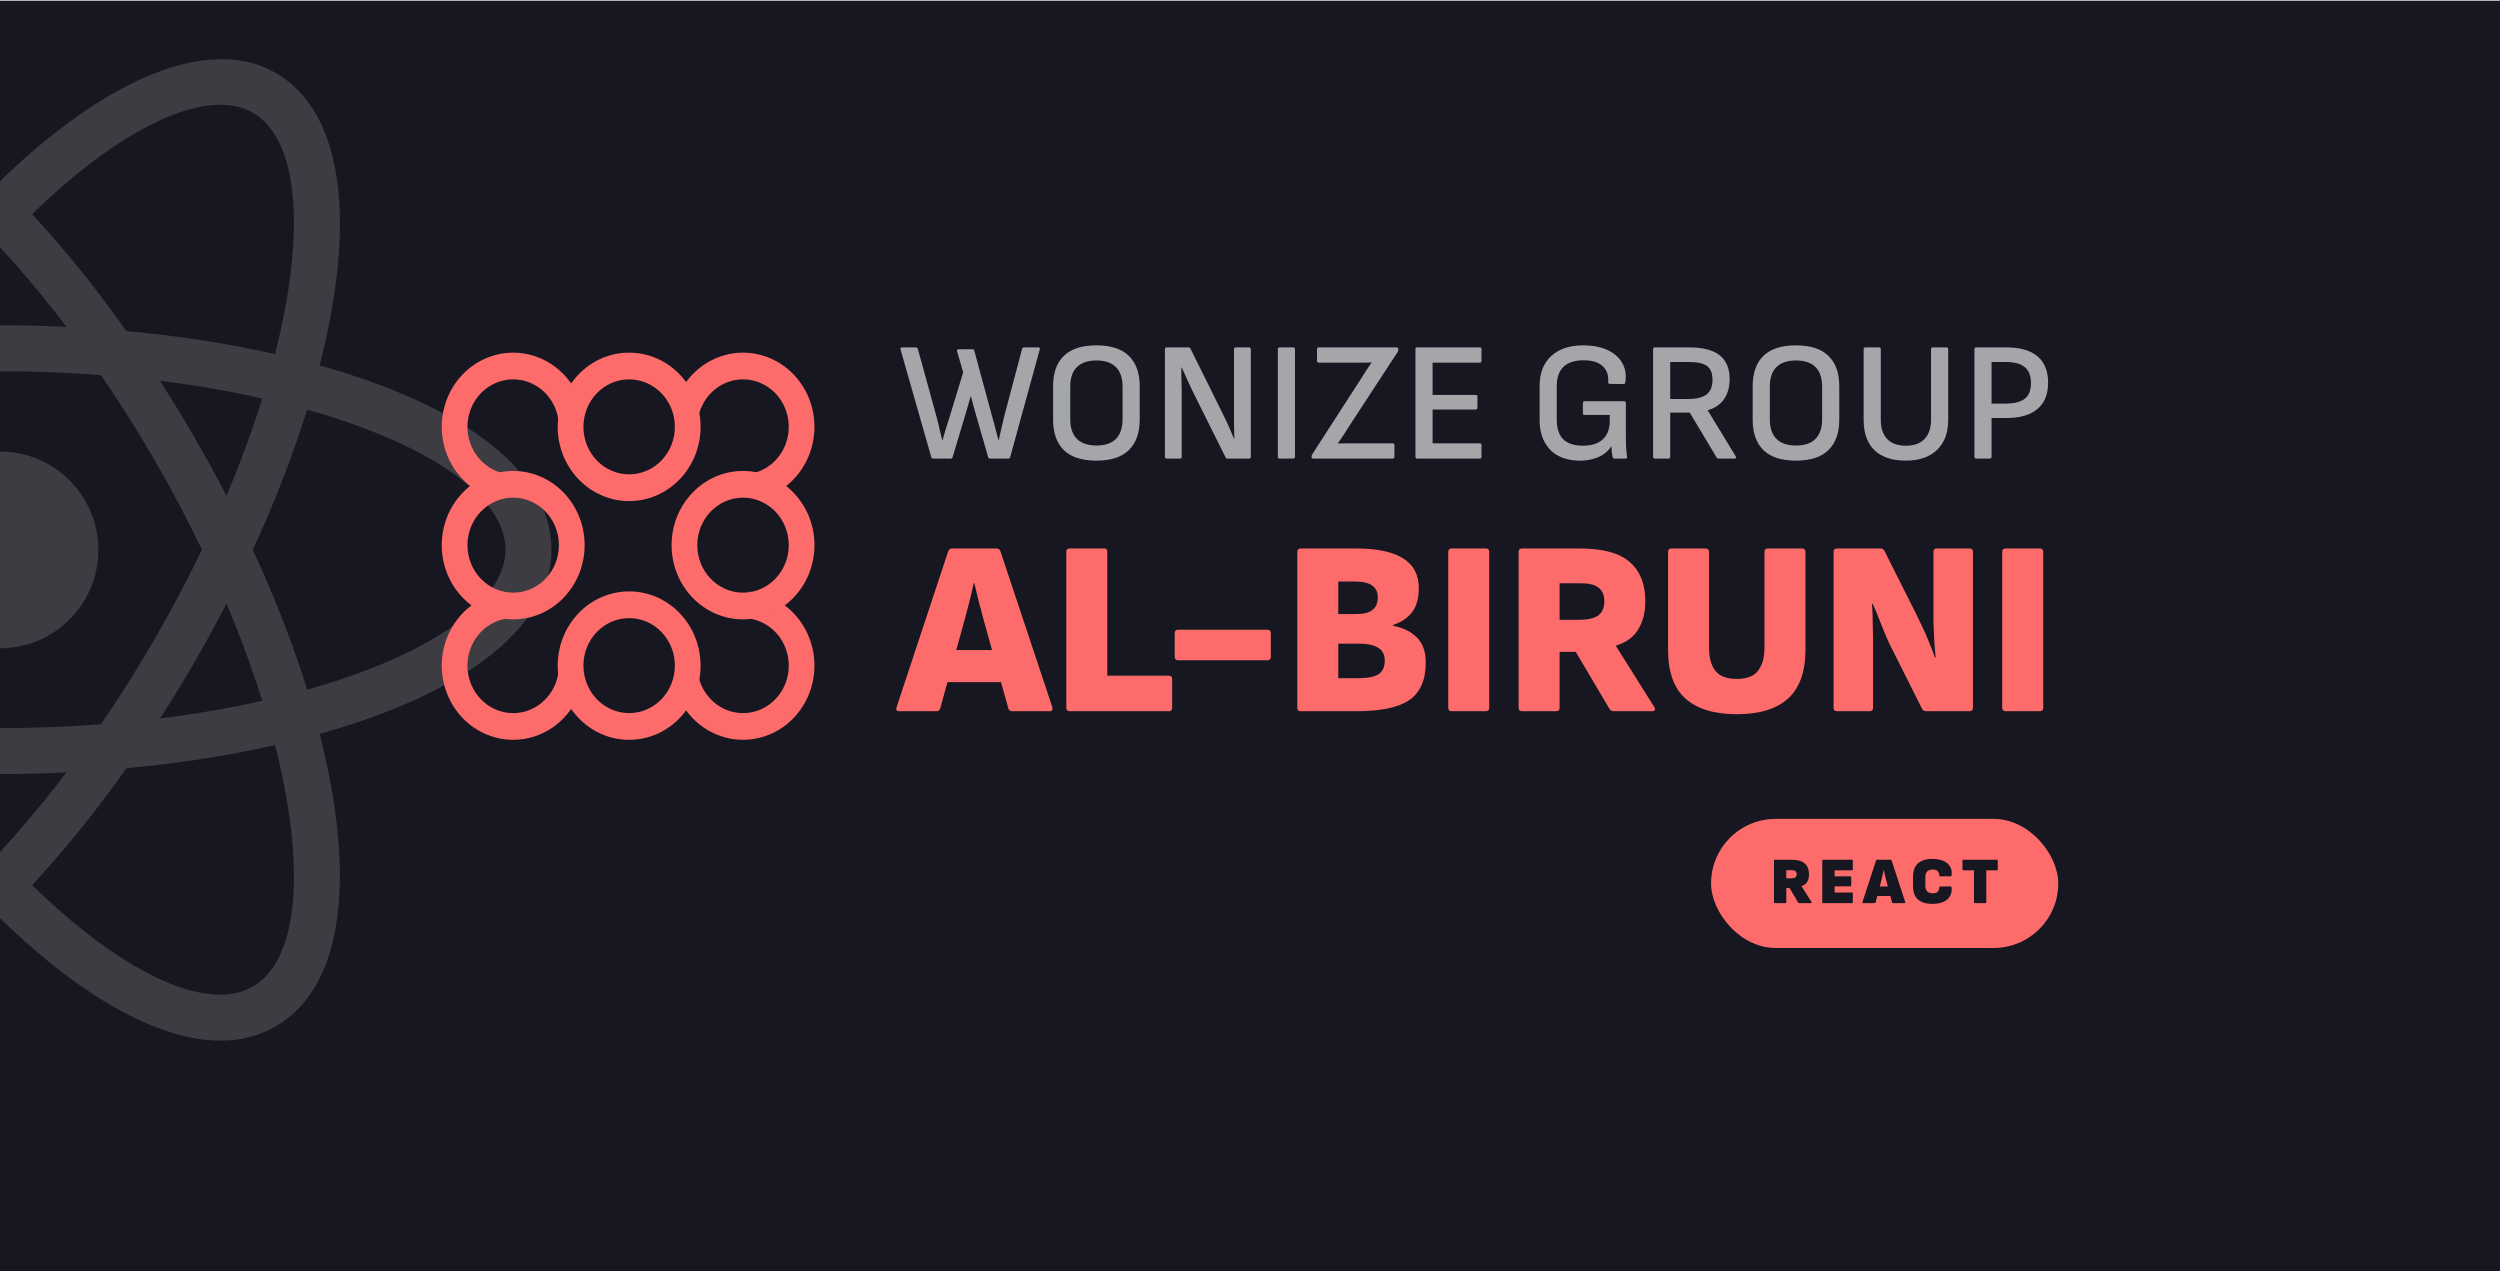 <svg width="3622" height="1842" viewBox="0 0 3622 1842" fill="none" xmlns="http://www.w3.org/2000/svg">
<g clip-path="url(#clip0_79_482)">
<rect width="3622" height="1841" transform="translate(0 0.923)" fill="#161720"/>
<g opacity="0.5">
<path d="M-1.52588e-05 939.229C78.702 939.229 142.502 875.428 142.502 796.726C142.502 718.024 78.702 654.224 -1.52588e-05 654.224C-78.702 654.224 -142.503 718.024 -142.503 796.726C-142.503 875.428 -78.702 939.229 -1.52588e-05 939.229Z" fill="#626264"/>
<path d="M-399.007 1080.05L-430.541 1071.99C-664.772 1012.83 -799.132 912.245 -799.132 796.407C-799.132 680.489 -664.692 579.978 -430.541 520.822L-399.007 512.839L-390.145 544.053C-366.472 625.779 -336.14 705.426 -299.455 782.196L-292.669 796.407L-299.455 810.617C-336.178 887.496 -366.595 967.17 -390.145 1048.92L-399.007 1080.05ZM-445.071 593.47C-623.019 643.606 -732.311 720.086 -732.311 796.407C-732.311 872.568 -623.099 949.128 -445.071 999.183C-423.276 929.888 -396.931 862.109 -366.435 796.407C-397.152 730.594 -423.423 662.797 -445.071 593.47ZM398.927 1080.05L390.145 1048.76C366.409 967.019 336.052 887.348 299.375 810.537L292.589 796.407L299.375 782.116C336.098 705.397 366.355 625.643 390.145 543.894L398.927 512.759L430.461 520.742C664.772 579.899 799.052 680.409 799.052 796.407C799.052 912.325 664.692 1012.83 430.461 1071.99L398.927 1080.05ZM366.196 796.407C398.129 865.542 424.713 933.56 444.991 999.183C623.019 949.128 732.311 872.568 732.311 796.407C732.311 720.086 623.099 643.685 444.991 593.47C423.219 662.775 396.896 730.568 366.196 796.407Z" fill="#626264"/>
<path d="M-445.55 593.151L-454.331 562.016C-520.274 329.861 -500.316 163.568 -399.486 105.609C-300.892 48.528 -142.263 115.987 23.87 286.431L46.543 309.743L23.87 332.974C-35.137 394.341 -89.068 460.393 -137.393 530.482L-146.414 543.415L-162.062 544.692C-247.038 551.366 -331.328 564.956 -414.095 585.327L-445.55 593.151ZM-319.253 151.752C-337.136 151.752 -352.943 155.664 -366.275 163.328C-432.377 201.409 -444.033 334.012 -398.528 512.998C-327.397 497.271 -255.626 486.015 -183.297 479.708C-141.423 420.316 -95.743 363.702 -46.543 310.222C-150.566 209.073 -248.761 151.752 -319.253 151.752ZM319.174 1507.64C224.332 1507.64 102.506 1436.11 -23.95 1306.3L-46.543 1283.07L-23.95 1259.92C35.066 1198.45 89.022 1132.32 137.393 1062.17L146.334 1049.4L161.822 1047.88C246.828 1041.33 331.15 1027.79 413.936 1007.41L445.47 999.423L454.331 1030.64C519.954 1262.63 500.076 1429.17 399.406 1487.12C374.964 1500.98 347.267 1508.06 319.174 1507.64ZM46.543 1282.51C150.486 1383.66 248.761 1441.06 319.174 1441.06C337.136 1441.06 352.943 1437.07 366.195 1429.48C432.377 1391.32 444.113 1258.48 398.448 1079.5C327.396 1095.3 255.546 1106.64 183.058 1112.95C141.362 1172.43 95.756 1229.08 46.543 1282.51Z" fill="#626264"/>
<path d="M445.47 593.151L413.936 585.247C331.154 564.813 246.832 551.222 161.822 544.612L146.334 543.255L137.393 530.322C89.09 460.195 35.129 394.139 -23.95 332.814L-46.543 309.583L-23.95 286.431C142.103 116.067 300.652 48.608 399.406 105.609C500.156 163.648 520.194 329.94 454.331 562.016L445.47 593.151ZM183.058 479.708C259.219 486.494 331.388 497.91 398.448 512.998C444.033 334.012 432.377 201.409 366.195 163.248C300.413 125.168 176.591 183.446 46.543 310.222C95.72 363.71 141.385 420.232 183.058 479.708ZM-319.253 1507.64C-347.344 1508.04 -375.036 1500.96 -399.486 1487.12C-500.316 1429.17 -520.274 1262.71 -454.411 1030.64L-445.789 999.423L-414.255 1007.41C-337.296 1026.81 -252.513 1040.46 -162.142 1047.88L-146.654 1049.4L-137.633 1062.17C-89.413 1132.27 -35.446 1198.45 23.631 1259.92L46.303 1283.07L23.631 1306.3C-102.746 1436.19 -224.571 1507.64 -319.253 1507.64ZM-398.528 1079.58C-444.033 1258.56 -432.377 1391.4 -366.275 1429.56C-300.413 1467.09 -176.991 1409.21 -46.543 1282.51C-95.724 1229.02 -141.404 1172.4 -183.297 1113.03C-255.699 1106.62 -327.598 1095.45 -398.528 1079.58Z" fill="#626264"/>
<path d="M0 1121.49C-54.846 1121.49 -111.128 1119.17 -167.65 1114.46L-183.297 1113.11L-192.319 1100.17C-224.192 1054.34 -254.181 1007.23 -282.211 958.948C-310.034 910.539 -335.894 861.029 -359.729 810.537L-366.435 796.407L-359.729 782.117C-335.859 731.662 -310.073 682.165 -282.211 633.786C-254.509 586.206 -224.252 538.625 -192.319 492.481L-183.297 479.708L-167.65 478.271C-56.132 468.93 55.972 468.93 167.49 478.271L182.978 479.788L191.999 492.561C255.849 584.27 311.928 681.152 359.649 782.197L366.275 796.487L359.649 810.617C312.06 911.731 255.975 1008.62 191.999 1100.25L182.978 1113.19L167.49 1114.54C111.128 1119.09 54.766 1121.49 0 1121.49ZM-146.414 1049.32C-47.82 1056.74 47.82 1056.74 146.334 1049.32C201.331 968.784 250.219 884.243 292.589 796.407C250.369 708.491 201.474 623.94 146.334 543.495C48.896 535.99 -48.976 535.99 -146.414 543.495C-201.6 623.911 -250.497 708.466 -292.669 796.407C-250.207 884.195 -201.323 968.729 -146.414 1049.32Z" fill="#626264"/>
</g>
<path d="M845.428 983.004C842.113 1002.53 833.665 1020.72 821.017 1035.57C808.369 1050.42 792.014 1061.35 773.761 1067.15C755.507 1072.94 736.066 1073.39 717.586 1068.42C699.106 1063.46 682.308 1053.28 669.048 1039.02C655.789 1024.76 646.585 1006.96 642.453 987.605C638.322 968.248 639.424 948.081 645.639 929.333C651.853 910.586 662.937 893.99 677.666 881.378C692.395 868.766 710.194 860.631 729.096 857.871L734.281 896.198C722.184 897.965 710.793 903.171 701.366 911.243C691.94 919.314 684.846 929.936 680.869 941.934C676.892 953.932 676.186 966.839 678.83 979.228C681.474 991.616 687.365 1003 695.851 1012.13C704.337 1021.26 715.088 1027.77 726.915 1030.95C738.742 1034.13 751.184 1033.85 762.867 1030.14C774.549 1026.43 785.016 1019.43 793.111 1009.93C801.206 1000.42 806.613 988.78 808.734 976.283L845.428 983.004Z" fill="#FE6B6B"/>
<path d="M1085.52 857.234C1104.54 858.962 1122.72 866.119 1138.06 877.913C1153.41 889.706 1165.31 905.678 1172.46 924.061C1179.61 942.445 1181.73 962.524 1178.58 982.08C1175.43 1001.63 1167.14 1019.9 1154.61 1034.87C1142.09 1049.83 1125.83 1060.91 1107.62 1066.87C1089.42 1072.83 1069.98 1073.45 1051.46 1068.65C1032.94 1063.86 1016.06 1053.83 1002.68 1039.69C989.301 1025.55 979.947 1007.84 975.653 988.52L1011.96 979.814C1014.71 992.178 1020.69 1003.51 1029.26 1012.56C1037.82 1021.61 1048.62 1028.03 1060.48 1031.1C1072.33 1034.17 1084.77 1033.77 1096.42 1029.96C1108.07 1026.14 1118.48 1019.05 1126.49 1009.48C1134.51 999.9 1139.82 988.207 1141.83 975.692C1143.85 963.176 1142.49 950.325 1137.92 938.56C1133.34 926.794 1125.72 916.573 1115.9 909.025C1106.08 901.477 1094.44 896.897 1082.27 895.791L1085.52 857.234Z" fill="#FE6B6B"/>
<path d="M976.527 590.607C981.253 572.286 990.561 555.59 1003.51 542.213C1016.45 528.836 1032.57 519.255 1050.24 514.442C1067.9 509.629 1086.47 509.755 1104.07 514.808C1121.67 519.861 1137.67 529.66 1150.45 543.212C1163.22 556.764 1172.32 573.585 1176.82 591.969C1181.31 610.353 1181.04 629.645 1176.04 647.886C1171.04 666.128 1161.48 682.671 1148.33 695.834C1135.19 708.998 1118.92 718.315 1101.19 722.84L1092.3 685.253C1103.65 682.358 1114.06 676.395 1122.47 667.97C1130.89 659.545 1137 648.958 1140.21 637.283C1143.41 625.608 1143.58 613.262 1140.7 601.496C1137.83 589.73 1132 578.965 1123.83 570.292C1115.65 561.619 1105.41 555.347 1094.15 552.113C1082.88 548.879 1071 548.798 1059.69 551.879C1048.39 554.959 1038.07 561.091 1029.78 569.652C1021.5 578.213 1015.54 588.899 1012.52 600.625L976.527 590.607Z" fill="#FE6B6B"/>
<path d="M721.981 723.594C703.311 719.471 686.101 710.066 672.255 696.418C658.41 682.77 648.467 665.41 643.527 646.259C638.586 627.107 638.841 606.909 644.262 587.898C649.683 568.888 660.06 551.804 674.245 538.537C688.43 525.27 705.871 516.336 724.639 512.723C743.407 509.11 762.771 510.958 780.591 518.064C798.411 525.169 813.992 537.255 825.612 552.985C837.232 568.715 844.438 587.476 846.433 607.195L809.377 611.241C808.1 598.621 803.489 586.613 796.052 576.546C788.615 566.479 778.643 558.744 767.238 554.197C755.834 549.649 743.44 548.466 731.429 550.779C719.417 553.091 708.255 558.809 699.177 567.3C690.098 575.791 683.457 586.724 679.988 598.891C676.518 611.058 676.355 623.984 679.517 636.241C682.679 648.499 689.042 659.609 697.903 668.343C706.765 677.078 717.779 683.098 729.728 685.736L721.981 723.594Z" fill="#FE6B6B"/>
<path d="M847 789.826C847 849.202 800.662 897.336 743.5 897.336C686.339 897.336 640 849.202 640 789.826C640 730.449 686.339 682.315 743.5 682.315C800.662 682.315 847 730.449 847 789.826ZM677.26 789.826C677.26 827.826 706.917 858.632 743.5 858.632C780.084 858.632 809.74 827.826 809.74 789.826C809.74 751.825 780.084 721.019 743.5 721.019C706.917 721.019 677.26 751.825 677.26 789.826Z" fill="#FE6B6B"/>
<path d="M1015 964.335C1015 1023.71 968.662 1071.85 911.5 1071.85C854.339 1071.85 808 1023.71 808 964.335C808 904.959 854.339 856.825 911.5 856.825C968.662 856.825 1015 904.959 1015 964.335ZM845.26 964.335C845.26 1002.34 874.917 1033.14 911.5 1033.14C948.084 1033.14 977.74 1002.34 977.74 964.335C977.74 926.335 948.084 895.529 911.5 895.529C874.917 895.529 845.26 926.335 845.26 964.335Z" fill="#FE6B6B"/>
<path d="M1180 789.826C1180 849.202 1133.66 897.336 1076.5 897.336C1019.34 897.336 973 849.202 973 789.826C973 730.449 1019.34 682.315 1076.5 682.315C1133.66 682.315 1180 730.449 1180 789.826ZM1010.26 789.826C1010.26 827.826 1039.92 858.632 1076.5 858.632C1113.08 858.632 1142.74 827.826 1142.74 789.826C1142.74 751.825 1113.08 721.019 1076.5 721.019C1039.92 721.019 1010.26 751.825 1010.26 789.826Z" fill="#FE6B6B"/>
<path d="M1015 618.433C1015 677.809 968.662 725.943 911.5 725.943C854.339 725.943 808 677.809 808 618.433C808 559.057 854.339 510.923 911.5 510.923C968.662 510.923 1015 559.057 1015 618.433ZM845.26 618.433C845.26 656.434 874.917 687.24 911.5 687.24C948.084 687.24 977.74 656.434 977.74 618.433C977.74 580.432 948.084 549.627 911.5 549.627C874.917 549.627 845.26 580.432 845.26 618.433Z" fill="#FE6B6B"/>
<path d="M1351.91 664.423C1350.43 664.423 1349.53 663.685 1349.2 662.209L1304.67 506.245C1304.18 504.277 1305 503.293 1307.13 503.293H1326.81C1328.45 503.293 1329.44 504.031 1329.77 505.507L1356.09 600.955C1357.24 604.891 1358.3 608.991 1359.29 613.255C1360.27 617.519 1361.25 621.783 1362.24 626.047C1363.22 630.147 1364.21 634.165 1365.19 638.101H1365.44C1367.08 632.361 1368.72 626.703 1370.36 621.127C1372.16 615.387 1373.96 609.729 1375.77 604.153L1395.45 539.455L1386.59 508.951C1386.26 508.131 1386.35 507.475 1386.84 506.983C1387.33 506.327 1387.99 505.999 1388.81 505.999H1408.73C1410.37 505.999 1411.36 506.819 1411.68 508.459L1438.01 605.629C1439.65 611.041 1441.12 616.453 1442.43 621.865C1443.75 627.277 1445.14 632.689 1446.62 638.101H1446.86C1447.68 634.329 1448.58 630.311 1449.57 626.047C1450.55 621.783 1451.54 617.519 1452.52 613.255C1453.5 608.991 1454.49 604.891 1455.47 600.955L1480.81 505.507C1481.14 504.031 1482.12 503.293 1483.76 503.293H1504.18C1506.31 503.293 1507.05 504.277 1506.39 506.245L1463.59 662.209C1463.26 663.685 1462.28 664.423 1460.64 664.423H1434.56C1432.92 664.423 1431.94 663.685 1431.61 662.209L1415.87 607.597C1414.23 602.021 1412.67 596.527 1411.19 591.115C1409.72 585.539 1408.24 579.963 1406.76 574.387H1406.27C1404.8 579.799 1403.24 585.211 1401.6 590.623C1400.12 596.035 1398.48 601.529 1396.68 607.105L1380.2 662.209C1379.87 663.029 1379.46 663.603 1378.97 663.931C1378.64 664.259 1378.06 664.423 1377.24 664.423H1351.91ZM1588.46 667.375C1567.47 667.375 1551.73 662.291 1541.23 652.123C1530.9 641.791 1525.73 627.195 1525.73 608.335V559.381C1525.73 540.357 1530.9 525.761 1541.23 515.593C1551.73 505.425 1567.47 500.341 1588.46 500.341C1609.45 500.341 1625.12 505.425 1635.45 515.593C1645.94 525.761 1651.19 540.357 1651.19 559.381V608.335C1651.19 627.195 1645.94 641.791 1635.45 652.123C1625.12 662.291 1609.45 667.375 1588.46 667.375ZM1588.46 645.481C1600.93 645.481 1610.36 642.283 1616.75 635.887C1623.15 629.327 1626.35 619.897 1626.35 607.597V560.119C1626.35 547.655 1623.15 538.225 1616.75 531.829C1610.36 525.433 1600.93 522.235 1588.46 522.235C1576.16 522.235 1566.73 525.433 1560.17 531.829C1553.78 538.225 1550.58 547.655 1550.58 560.119V607.597C1550.58 619.897 1553.78 629.327 1560.17 635.887C1566.73 642.283 1576.16 645.481 1588.46 645.481ZM1690.43 664.423C1688.62 664.423 1687.72 663.521 1687.72 661.717V505.999C1687.72 504.195 1688.62 503.293 1690.43 503.293H1721.67C1723.31 503.293 1724.37 503.949 1724.87 505.261L1768.16 592.591C1771.11 598.495 1773.74 603.907 1776.03 608.827C1778.49 613.747 1780.63 618.421 1782.43 622.849C1784.4 627.277 1786.2 631.541 1787.84 635.641H1788.33C1788.33 632.361 1788.25 628.835 1788.09 625.063C1788.09 621.291 1788.01 617.519 1787.84 613.747C1787.84 609.811 1787.84 606.039 1787.84 602.431C1787.84 598.659 1787.84 595.051 1787.84 591.607V505.999C1787.84 504.195 1788.66 503.293 1790.3 503.293H1809.49C1811.29 503.293 1812.2 504.195 1812.2 505.999V661.717C1812.2 663.521 1811.29 664.423 1809.49 664.423H1778.49C1777.02 664.423 1776.03 663.767 1775.54 662.455L1733.23 577.585C1730.61 572.337 1728.06 567.171 1725.6 562.087C1723.31 557.003 1721.01 552.001 1718.72 547.081C1716.42 541.997 1714.21 537.077 1712.07 532.321H1711.58C1711.58 536.421 1711.58 540.439 1711.58 544.375C1711.75 548.147 1711.83 552.001 1711.83 555.937C1711.99 559.709 1712.07 563.563 1712.07 567.499C1712.07 571.435 1712.07 575.453 1712.07 579.553V661.717C1712.07 663.521 1711.17 664.423 1709.37 664.423H1690.43ZM1854.03 664.423C1852.22 664.423 1851.32 663.521 1851.32 661.717V505.999C1851.32 504.195 1852.22 503.293 1854.03 503.293H1873.46C1875.26 503.293 1876.17 504.195 1876.17 505.999V661.717C1876.17 663.521 1875.26 664.423 1873.46 664.423H1854.03ZM1902.92 664.423C1901.11 664.423 1900.21 663.603 1900.21 661.963V661.225C1900.21 660.241 1900.62 659.093 1901.44 657.781L1971.3 549.541C1973.93 545.441 1976.47 541.423 1978.93 537.487C1981.55 533.551 1984.26 529.533 1987.05 525.433V525.187C1982.46 525.351 1977.78 525.433 1973.03 525.433C1968.43 525.433 1963.76 525.433 1959 525.433H1910.79C1908.98 525.433 1908.08 524.531 1908.08 522.727V505.999C1908.08 504.195 1908.98 503.293 1910.79 503.293H2023.21C2025.01 503.293 2025.92 504.113 2025.92 505.753V506.491C2025.92 507.147 2025.83 507.803 2025.67 508.459C2025.51 508.951 2025.26 509.443 2024.93 509.935L1955.81 615.715C1952.85 620.307 1949.98 624.817 1947.2 629.245C1944.41 633.509 1941.46 637.855 1938.34 642.283V642.529C1943.59 642.365 1948.84 642.283 1954.08 642.283C1959.33 642.283 1964.58 642.283 1969.83 642.283H2017.55C2019.36 642.283 2020.26 643.185 2020.26 644.989V661.717C2020.26 663.521 2019.36 664.423 2017.55 664.423H1902.92ZM2053.42 664.423C2051.62 664.423 2050.71 663.521 2050.71 661.717V505.999C2050.71 504.195 2051.62 503.293 2053.42 503.293H2143.95C2145.59 503.293 2146.41 504.195 2146.41 505.999V522.727C2146.41 524.531 2145.59 525.433 2143.95 525.433H2075.56V572.173H2138.04C2139.68 572.173 2140.5 572.993 2140.5 574.633V590.623C2140.5 592.427 2139.68 593.329 2138.04 593.329H2075.56V642.283H2143.95C2145.59 642.283 2146.41 643.185 2146.41 644.989V661.717C2146.41 663.521 2145.59 664.423 2143.95 664.423H2053.42ZM2289.13 667.375C2276.99 667.375 2266.58 665.079 2257.89 660.487C2249.19 655.895 2242.47 649.171 2237.71 640.315C2232.96 631.459 2230.58 620.799 2230.58 608.335V559.381C2230.58 540.685 2236.16 526.171 2247.31 515.839C2258.62 505.507 2274.12 500.341 2293.8 500.341C2307.41 500.341 2319.06 502.555 2328.73 506.983C2338.41 511.411 2345.54 517.643 2350.14 525.679C2354.89 533.715 2356.45 543.063 2354.81 553.723C2354.65 555.527 2353.74 556.429 2352.1 556.429L2332.42 556.183C2330.62 556.183 2329.8 555.281 2329.96 553.477C2330.46 546.753 2329.39 541.095 2326.77 536.503C2324.14 531.747 2320.12 528.139 2314.71 525.679C2309.46 523.219 2302.66 521.989 2294.29 521.989C2281.5 521.989 2271.83 525.105 2265.27 531.337C2258.71 537.569 2255.43 546.999 2255.43 559.627V608.089C2255.43 620.717 2258.54 630.147 2264.77 636.379C2271.17 642.611 2280.68 645.727 2293.31 645.727C2305.94 645.727 2315.53 642.693 2322.09 636.625C2328.82 630.393 2332.18 621.537 2332.18 610.057V601.201H2296.02C2294.21 601.201 2293.31 600.381 2293.31 598.741V583.981C2293.31 582.177 2294.21 581.275 2296.02 581.275H2352.84C2353.66 581.275 2354.32 581.521 2354.81 582.013C2355.3 582.505 2355.55 583.161 2355.55 583.981V630.967C2355.55 636.215 2355.63 641.463 2355.79 646.711C2356.12 651.795 2356.61 656.715 2357.27 661.471C2357.6 662.455 2357.52 663.193 2357.02 663.685C2356.53 664.177 2355.88 664.423 2355.06 664.423H2339.07C2338.41 664.423 2337.84 664.259 2337.34 663.931C2336.85 663.603 2336.52 663.029 2336.36 662.209C2335.87 660.077 2335.46 657.699 2335.13 655.075C2334.97 652.451 2334.8 649.663 2334.64 646.711H2334.39C2331.44 651.303 2327.67 655.157 2323.08 658.273C2318.65 661.225 2313.56 663.439 2307.82 664.915C2302.08 666.555 2295.85 667.375 2289.13 667.375ZM2397.68 664.423C2395.87 664.423 2394.97 663.521 2394.97 661.717V505.999C2394.97 504.195 2395.87 503.293 2397.68 503.293H2446.88C2467.21 503.293 2482.14 507.147 2491.65 514.855C2501.16 522.563 2505.92 533.961 2505.92 549.049C2505.92 560.693 2503.21 570.451 2497.8 578.323C2492.39 586.031 2484.51 591.361 2474.18 594.313V594.559L2514.77 661.225C2515.26 662.045 2515.35 662.783 2515.02 663.439C2514.69 664.095 2513.95 664.423 2512.8 664.423H2490.17C2488.7 664.423 2487.63 663.849 2486.97 662.701L2448.11 597.757H2419.82V661.717C2419.82 663.521 2418.91 664.423 2417.11 664.423H2397.68ZM2419.82 578.077H2445.15C2457.78 578.077 2466.88 575.863 2472.46 571.435C2478.2 567.007 2481.07 559.955 2481.07 550.279C2481.07 540.931 2478.45 534.289 2473.2 530.353C2467.95 526.417 2459.09 524.449 2446.63 524.449H2419.82V578.077ZM2602.01 667.375C2581.02 667.375 2565.28 662.291 2554.78 652.123C2544.45 641.791 2539.28 627.195 2539.28 608.335V559.381C2539.28 540.357 2544.45 525.761 2554.78 515.593C2565.28 505.425 2581.02 500.341 2602.01 500.341C2623 500.341 2638.67 505.425 2649 515.593C2659.49 525.761 2664.74 540.357 2664.74 559.381V608.335C2664.74 627.195 2659.49 641.791 2649 652.123C2638.67 662.291 2623 667.375 2602.01 667.375ZM2602.01 645.481C2614.48 645.481 2623.91 642.283 2630.3 635.887C2636.7 629.327 2639.9 619.897 2639.9 607.597V560.119C2639.9 547.655 2636.7 538.225 2630.3 531.829C2623.91 525.433 2614.48 522.235 2602.01 522.235C2589.71 522.235 2580.28 525.433 2573.72 531.829C2567.33 538.225 2564.13 547.655 2564.13 560.119V607.597C2564.13 619.897 2567.33 629.327 2573.72 635.887C2580.28 642.283 2589.71 645.481 2602.01 645.481ZM2761.29 667.375C2741.61 667.375 2726.44 662.373 2715.78 652.369C2705.29 642.201 2700.04 627.441 2700.04 608.089V505.999C2700.04 504.195 2700.94 503.293 2702.74 503.293H2722.18C2723 503.293 2723.65 503.539 2724.15 504.031C2724.64 504.359 2724.88 505.015 2724.88 505.999V608.089C2724.88 620.061 2727.92 629.327 2733.99 635.887C2740.22 642.447 2749.32 645.727 2761.29 645.727C2773.26 645.727 2782.28 642.447 2788.35 635.887C2794.58 629.327 2797.7 620.061 2797.7 608.089V505.999C2797.7 504.195 2798.52 503.293 2800.16 503.293H2819.84C2821.64 503.293 2822.55 504.195 2822.55 505.999V608.335C2822.55 627.031 2817.13 641.545 2806.31 651.877C2795.49 662.209 2780.48 667.375 2761.29 667.375ZM2863.25 664.423C2861.45 664.423 2860.54 663.521 2860.54 661.717V505.999C2860.54 504.195 2861.45 503.293 2863.25 503.293H2906.3C2926.8 503.293 2942.05 507.639 2952.06 516.331C2962.22 525.023 2967.31 537.733 2967.31 554.461C2967.31 571.189 2962.14 583.899 2951.81 592.591C2941.64 601.283 2926.47 605.629 2906.3 605.629H2885.39V661.717C2885.39 663.521 2884.49 664.423 2882.68 664.423H2863.25ZM2885.39 584.719H2905.81C2918.44 584.719 2927.7 582.341 2933.61 577.585C2939.51 572.829 2942.46 565.367 2942.46 555.199C2942.46 544.375 2939.43 536.585 2933.36 531.829C2927.46 526.909 2918.19 524.449 2905.56 524.449H2885.39V584.719Z" fill="#A5A6A9"/>
<path d="M1302.88 1030.42C1299.04 1030.42 1297.72 1028.5 1298.92 1024.66L1373.8 798.583C1374.76 795.943 1376.68 794.623 1379.56 794.623H1443.64C1446.52 794.623 1448.44 795.943 1449.4 798.583L1524.64 1024.66C1525.12 1026.34 1525 1027.78 1524.28 1028.98C1523.8 1029.94 1522.6 1030.42 1520.68 1030.42H1466.68C1463.56 1030.42 1461.64 1029.1 1460.92 1026.46L1424.56 896.143C1422.16 887.503 1419.88 878.863 1417.72 870.223C1415.56 861.583 1413.52 853.063 1411.6 844.663H1410.88C1408.96 853.303 1406.92 861.943 1404.76 870.583C1402.6 879.223 1400.32 887.863 1397.92 896.503L1362.28 1026.1C1361.56 1028.98 1359.64 1030.42 1356.52 1030.42H1302.88ZM1364.08 988.303L1373.44 941.863H1447.96L1457.68 988.303H1364.08ZM1549.87 1030.42C1546.51 1030.42 1544.83 1028.74 1544.83 1025.38V799.663C1544.83 796.303 1546.51 794.623 1549.87 794.623H1600.27C1602.91 794.623 1604.23 796.303 1604.23 799.663V978.943H1693.51C1696.63 978.943 1698.19 980.623 1698.19 983.983V1025.38C1698.19 1028.74 1696.63 1030.42 1693.51 1030.42H1549.87ZM1706.91 956.623C1703.55 956.623 1701.87 954.943 1701.87 951.583V917.383C1701.87 914.023 1703.55 912.343 1706.91 912.343H1836.15C1839.51 912.343 1841.19 914.023 1841.19 917.383V951.583C1841.19 954.943 1839.51 956.623 1836.15 956.623H1706.91ZM1884.56 1030.42C1881.2 1030.42 1879.52 1028.74 1879.52 1025.38V799.663C1879.52 796.303 1881.2 794.623 1884.56 794.623H1965.2C1995.2 794.623 2017.76 799.423 2032.88 809.023C2048 818.383 2055.56 832.783 2055.56 852.223C2055.56 866.623 2052.44 878.023 2046.2 886.423C2040.2 894.823 2030.84 901.183 2018.12 905.503V906.583C2033 909.463 2044.64 915.223 2053.04 923.863C2061.44 932.263 2065.64 944.263 2065.64 959.863C2065.64 985.063 2057.72 1003.18 2041.88 1014.22C2026.28 1025.02 2000.6 1030.42 1964.84 1030.42H1884.56ZM1938.92 982.543H1968.08C1981.52 982.543 1991.24 980.623 1997.24 976.783C2003.24 972.943 2006.24 966.343 2006.24 956.983C2006.24 948.583 2003.12 942.463 1996.88 938.623C1990.88 934.543 1981.16 932.503 1967.72 932.503H1938.92V982.543ZM1938.92 889.663H1964.84C1975.88 889.663 1983.8 887.623 1988.6 883.543C1993.64 879.463 1996.16 873.343 1996.16 865.183C1996.16 857.743 1993.4 852.103 1987.88 848.263C1982.6 844.423 1974.2 842.503 1962.68 842.503H1938.92V889.663ZM2103.23 1030.42C2099.87 1030.42 2098.19 1028.74 2098.19 1025.38V799.663C2098.19 796.303 2099.87 794.623 2103.23 794.623H2152.55C2155.91 794.623 2157.59 796.303 2157.59 799.663V1025.38C2157.59 1028.74 2155.91 1030.42 2152.55 1030.42H2103.23ZM2205.19 1030.42C2201.83 1030.42 2200.15 1028.74 2200.15 1025.38V799.663C2200.15 796.303 2201.83 794.623 2205.19 794.623H2288.35C2322.19 794.623 2346.55 801.223 2361.43 814.423C2376.31 827.623 2383.75 846.463 2383.75 870.943C2383.75 886.783 2380.39 900.343 2373.67 911.623C2366.95 922.903 2356.15 930.823 2341.27 935.383V936.103L2396.71 1024.3C2397.91 1025.98 2398.15 1027.42 2397.43 1028.62C2396.71 1029.82 2395.39 1030.42 2393.47 1030.42H2338.03C2335.39 1030.42 2333.35 1029.34 2331.91 1027.18L2282.95 944.383H2259.55V1025.38C2259.55 1028.74 2257.87 1030.42 2254.51 1030.42H2205.19ZM2259.55 897.943H2288.35C2300.35 897.943 2309.35 895.903 2315.35 891.823C2321.35 887.503 2324.35 880.663 2324.35 871.303C2324.35 862.183 2321.59 855.583 2316.07 851.503C2310.79 847.183 2302.03 845.023 2289.79 845.023H2259.55V897.943ZM2516.39 1034.74C2483.51 1034.74 2458.67 1027.18 2441.87 1012.06C2425.07 996.943 2416.67 973.423 2416.67 941.503V799.663C2416.67 796.303 2418.35 794.623 2421.71 794.623H2471.39C2472.59 794.623 2473.67 795.103 2474.63 796.063C2475.59 796.783 2476.07 797.983 2476.07 799.663V938.623C2476.07 952.783 2479.07 963.823 2485.07 971.743C2491.31 979.663 2501.75 983.623 2516.39 983.623C2530.79 983.623 2540.99 979.663 2546.99 971.743C2553.23 963.823 2556.35 952.783 2556.35 938.623V799.663C2556.35 796.303 2558.03 794.623 2561.39 794.623H2610.71C2614.07 794.623 2615.75 796.303 2615.75 799.663V941.503C2615.75 973.183 2607.35 996.703 2590.55 1012.06C2573.75 1027.18 2549.03 1034.74 2516.39 1034.74ZM2661.52 1030.42C2658.16 1030.42 2656.48 1028.74 2656.48 1025.38V799.663C2656.48 796.303 2658.16 794.623 2661.52 794.623H2724.52C2727.16 794.623 2729.08 795.823 2730.28 798.223L2775.64 888.583C2779 895.303 2782.48 902.503 2786.08 910.183C2789.68 917.863 2792.92 925.423 2795.8 932.863C2798.92 940.303 2801.44 946.903 2803.36 952.663H2804.44C2803.96 948.103 2803.48 942.943 2803 937.183C2802.76 931.423 2802.4 925.543 2801.92 919.543C2801.68 913.543 2801.44 907.663 2801.2 901.903C2801.2 896.143 2801.2 890.983 2801.2 886.423V799.663C2801.2 796.303 2802.76 794.623 2805.88 794.623H2853.4C2856.76 794.623 2858.44 796.303 2858.44 799.663V1025.38C2858.44 1028.74 2856.76 1030.42 2853.4 1030.42H2790.4C2788 1030.42 2786.08 1029.22 2784.64 1026.82L2741.44 940.783C2738.08 934.303 2734.72 927.103 2731.36 919.183C2728.24 911.263 2725.12 903.463 2722 895.783C2718.88 887.863 2716 880.903 2713.36 874.903H2712.28C2712.52 879.943 2712.76 885.343 2713 891.103C2713.24 896.863 2713.36 902.863 2713.36 909.103C2713.6 915.103 2713.72 920.983 2713.72 926.743C2713.72 932.503 2713.72 938.023 2713.72 943.303V1025.38C2713.72 1028.74 2712.04 1030.42 2708.68 1030.42H2661.52ZM2905.85 1030.42C2902.49 1030.42 2900.81 1028.74 2900.81 1025.38V799.663C2900.81 796.303 2902.49 794.623 2905.85 794.623H2955.17C2958.53 794.623 2960.21 796.303 2960.21 799.663V1025.38C2960.21 1028.74 2958.53 1030.42 2955.17 1030.42H2905.85Z" fill="#FE6B6B"/>
<rect x="2479" y="1186.42" width="503" height="187" rx="93.5" fill="#FE6B6B"/>
<path d="M2571.58 1308.42C2570.62 1308.42 2570.14 1307.94 2570.14 1306.98V1246.98C2570.14 1246.02 2570.62 1245.54 2571.58 1245.54H2594.71C2604.12 1245.54 2610.84 1247.4 2614.87 1251.11C2618.9 1254.76 2620.92 1259.97 2620.92 1266.76C2620.92 1270.85 2620.09 1274.41 2618.42 1277.41C2616.76 1280.42 2613.94 1282.53 2609.98 1283.75V1283.94L2624.47 1306.69C2624.79 1307.14 2624.86 1307.56 2624.66 1307.94C2624.47 1308.26 2624.09 1308.42 2623.51 1308.42H2606.81C2606.04 1308.42 2605.46 1308.1 2605.08 1307.46L2592.7 1286.53H2587.99V1306.98C2587.99 1307.94 2587.51 1308.42 2586.55 1308.42H2571.58ZM2587.99 1272.52H2595C2597.62 1272.52 2599.61 1272.07 2600.95 1271.17C2602.36 1270.21 2603.06 1268.71 2603.06 1266.66C2603.06 1264.61 2602.46 1263.11 2601.24 1262.15C2600.02 1261.19 2598.04 1260.71 2595.29 1260.71H2587.99V1272.52ZM2641.55 1308.42C2640.59 1308.42 2640.11 1307.94 2640.11 1306.98V1246.98C2640.11 1246.02 2640.59 1245.54 2641.55 1245.54H2683.02C2683.92 1245.54 2684.37 1246.02 2684.37 1246.98V1259.56C2684.37 1260.45 2683.92 1260.9 2683.02 1260.9H2657.97V1269.64H2680.72C2681.62 1269.64 2682.06 1270.12 2682.06 1271.08V1282.69C2682.06 1283.65 2681.62 1284.13 2680.72 1284.13H2657.97V1293.06H2683.02C2683.92 1293.06 2684.37 1293.51 2684.37 1294.41V1306.98C2684.37 1307.94 2683.92 1308.42 2683.02 1308.42H2641.55ZM2699.49 1308.42C2698.4 1308.42 2698.02 1307.88 2698.34 1306.79L2718.02 1246.69C2718.27 1245.93 2718.82 1245.54 2719.65 1245.54H2738.94C2739.78 1245.54 2740.32 1245.93 2740.58 1246.69L2760.26 1306.79C2760.38 1307.24 2760.35 1307.62 2760.16 1307.94C2760.03 1308.26 2759.71 1308.42 2759.2 1308.42H2742.69C2741.86 1308.42 2741.34 1308.04 2741.15 1307.27L2732.61 1274.82C2731.97 1272.39 2731.36 1269.99 2730.78 1267.62C2730.27 1265.19 2729.79 1262.79 2729.34 1260.42H2729.06C2728.61 1262.85 2728.1 1265.29 2727.52 1267.72C2727.01 1270.15 2726.43 1272.58 2725.79 1275.01L2717.54 1307.17C2717.34 1308.01 2716.8 1308.42 2715.9 1308.42H2699.49ZM2717.34 1298.15L2719.94 1284.33H2738.08L2740.86 1298.15H2717.34ZM2799.53 1309.57C2790.83 1309.57 2783.98 1307.49 2778.99 1303.33C2774.06 1299.17 2771.6 1292.65 2771.6 1283.75V1270.5C2771.6 1261.41 2774.06 1254.79 2778.99 1250.63C2783.98 1246.47 2790.83 1244.39 2799.53 1244.39C2806.06 1244.39 2811.5 1245.38 2815.85 1247.37C2820.2 1249.35 2823.37 1252.13 2825.36 1255.72C2827.4 1259.3 2828.11 1263.49 2827.47 1268.29C2827.4 1268.68 2827.24 1269 2826.99 1269.25C2826.8 1269.51 2826.48 1269.64 2826.03 1269.64H2810.96C2810.06 1269.64 2809.61 1269.13 2809.61 1268.1C2809.61 1265.67 2808.88 1263.69 2807.4 1262.15C2805.93 1260.55 2803.4 1259.75 2799.82 1259.75C2796.62 1259.75 2794.09 1260.65 2792.24 1262.44C2790.38 1264.17 2789.45 1267.08 2789.45 1271.17V1282.79C2789.45 1286.89 2790.38 1289.83 2792.24 1291.62C2794.09 1293.35 2796.62 1294.21 2799.82 1294.21C2803.66 1294.21 2806.25 1293.38 2807.6 1291.72C2808.94 1289.99 2809.61 1288.04 2809.61 1285.86C2809.61 1284.84 2810.06 1284.33 2810.96 1284.33H2826.03C2826.86 1284.33 2827.34 1284.77 2827.47 1285.67C2827.98 1290.53 2827.21 1294.76 2825.16 1298.34C2823.12 1301.93 2819.92 1304.71 2815.56 1306.69C2811.28 1308.61 2805.93 1309.57 2799.53 1309.57ZM2861.25 1308.42C2860.36 1308.42 2859.91 1307.94 2859.91 1306.98V1260.9H2844.64C2843.68 1260.9 2843.2 1260.45 2843.2 1259.56V1246.98C2843.2 1246.02 2843.68 1245.54 2844.64 1245.54H2893.03C2893.92 1245.54 2894.37 1246.02 2894.37 1246.98V1259.56C2894.37 1260.45 2893.92 1260.9 2893.03 1260.9H2877.76V1306.98C2877.76 1307.94 2877.28 1308.42 2876.32 1308.42H2861.25Z" fill="#161720"/>
</g>
<defs>
<clipPath id="clip0_79_482">
<rect width="3622" height="1841" fill="white" transform="translate(0 0.923)"/>
</clipPath>
</defs>
</svg>
